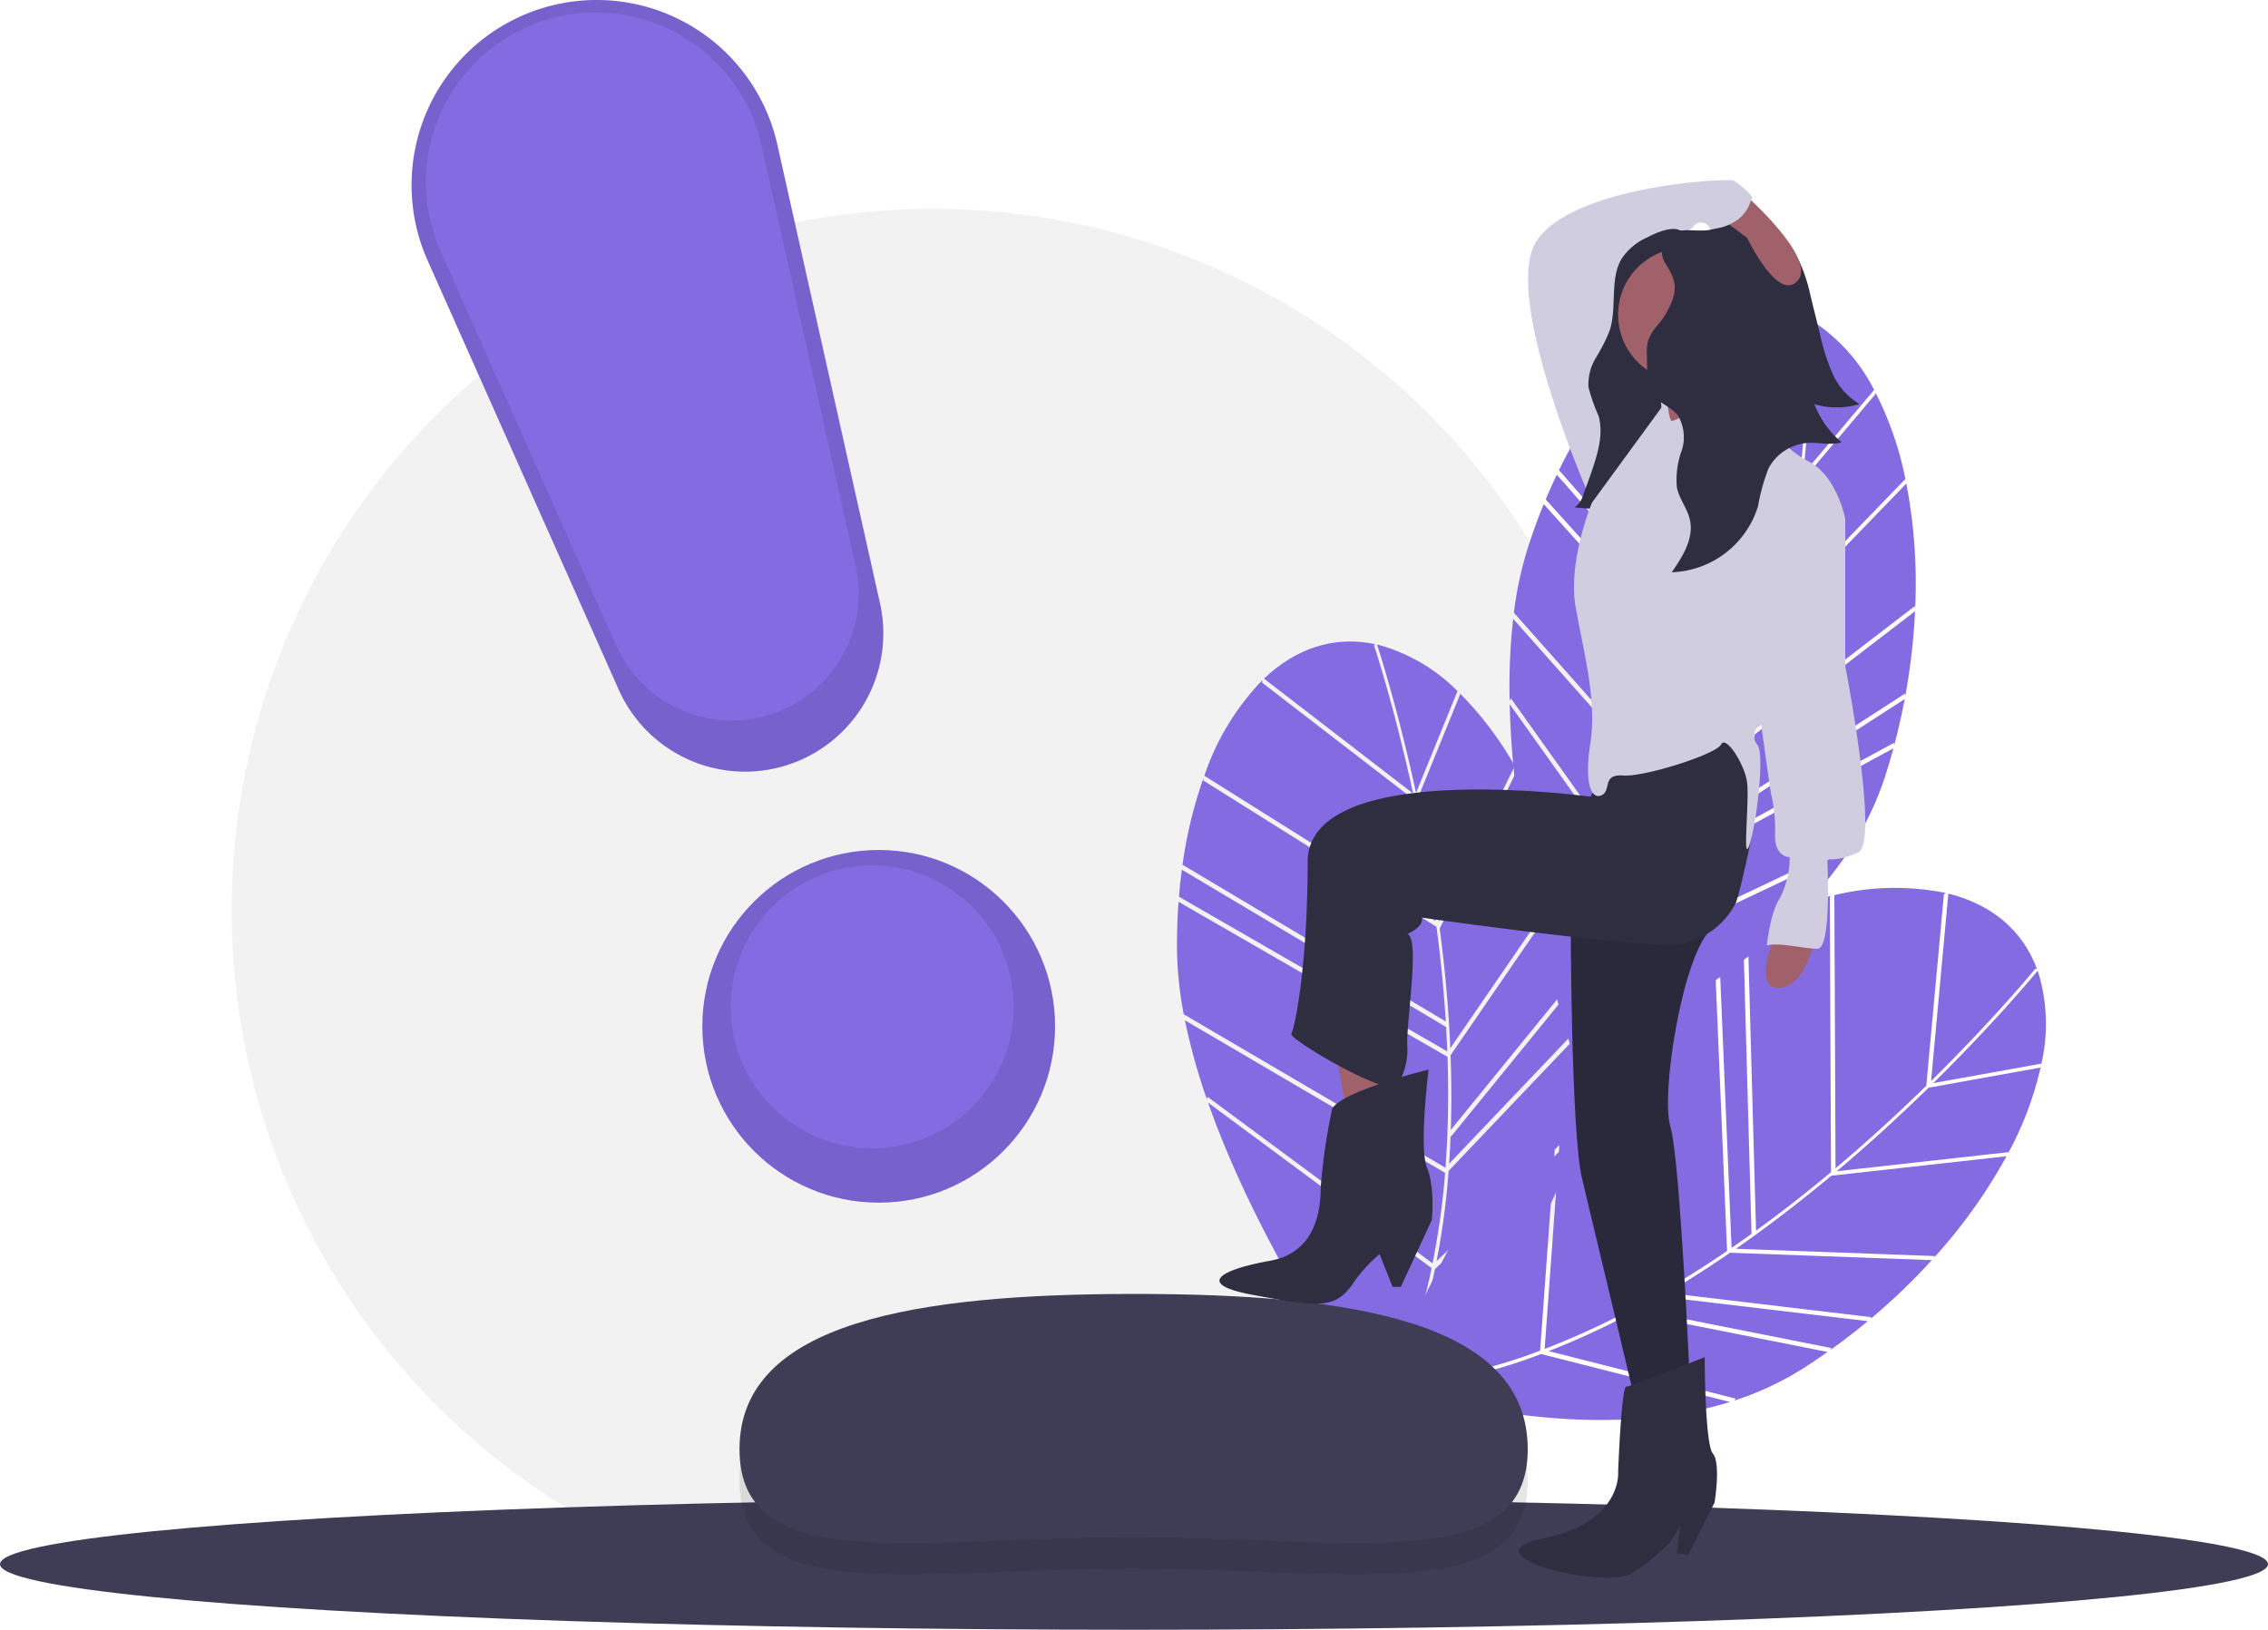 <svg xmlns="http://www.w3.org/2000/svg" width="250.381" height="179.947" viewBox="0 0 250.381 179.947">
  <g id="undraw_notify_88a4" transform="translate(0 -0.035)">
    <circle id="Ellipse_1088" data-name="Ellipse 1088" cx="77.424" cy="77.424" r="77.424" transform="translate(25.581 23.098)" fill="#f2f2f2"/>
    <path id="Path_1576" data-name="Path 1576" d="M927.515,243.849l-8.077,9.577c-.436,4.125-1.054,8.734-1.93,13.569l13.271-13.729.062.24a37.263,37.263,0,0,0-3.4-9.883Z" transform="translate(-720.439 -200.338)" fill="#846be2"/>
    <path id="Path_1577" data-name="Path 1577" d="M926.365,225.976l7.824-9.276a19.628,19.628,0,0,0-6.455-7.375c-.135-.087-.27-.168-.405-.249C927.332,210.2,927.3,216.822,926.365,225.976Z" transform="translate(-727.291 -173.612)" fill="#846be2"/>
    <path id="Path_1578" data-name="Path 1578" d="M905.018,398.349l.017.278q.679-2.553,1.161-5.113L886.95,405.939l-.013-.127q-.546,1.487-1.123,2.918Z" transform="translate(-695.92 -316.296)" fill="#846be2"/>
    <path id="Path_1579" data-name="Path 1579" d="M921.189,301.947l.039.263a58.569,58.569,0,0,0-.977-13.793l-13.524,13.991q-1.263,6.792-2.973,12.929Z" transform="translate(-709.798 -234.992)" fill="#846be2"/>
    <path id="Path_1580" data-name="Path 1580" d="M812.4,244.779a48.907,48.907,0,0,0-5.163,8.4l22.29,25.444c.918-3.569,1.658-7.029,2.253-10.257l-19.5-23.333Z" transform="translate(-635.129 -201.233)" fill="#846be2"/>
    <path id="Path_1581" data-name="Path 1581" d="M800.279,286.213l.113-.255,22.89,25.4q.37-1.3.707-2.595l-22.372-25.538.115-.254Q800.973,284.535,800.279,286.213Z" transform="translate(-629.748 -230.776)" fill="#846be2"/>
    <path id="Path_1582" data-name="Path 1582" d="M910.773,359.779l.027.272a69.952,69.952,0,0,0,1.08-9.367l-17.67,13.572q-1.164,4.086-2.522,7.846Z" transform="translate(-700.464 -283.162)" fill="#846be2"/>
    <path id="Path_1583" data-name="Path 1583" d="M828.65,475.971A57.053,57.053,0,0,1,818.5,489.137c4.157-1.677,20.9-9.063,29.583-22.383Z" transform="translate(-643.848 -372.956)" fill="#846be2"/>
    <path id="Path_1584" data-name="Path 1584" d="M783.5,354.407a67.691,67.691,0,0,0-.39,9.05l.14-.271L801.2,388.37a84.12,84.12,0,0,0,4.405-9.069Z" transform="translate(-616.452 -286.043)" fill="#846be2"/>
    <path id="Path_1585" data-name="Path 1585" d="M884.8,219.622c1.007-9.9.953-16.806.952-16.905l.171-.069c-4.042-2.343-8.508-2.261-12.858-.179Z" transform="translate(-686.06 -167.286)" fill="#846be2"/>
    <path id="Path_1586" data-name="Path 1586" d="M869.63,428.086c-.121.295-.242.592-.365.883a83.6,83.6,0,0,1-3.981,8.178l19.253-9.13.01.273a33.136,33.136,0,0,0,3.582-7.558q.506-1.57.933-3.152Z" transform="translate(-680.037 -334.915)" fill="#846be2"/>
    <path id="Path_1587" data-name="Path 1587" d="M850.082,239.5c.863-4.781,1.472-9.336,1.9-13.413l-12-17.547.127-.24a28.209,28.209,0,0,0-9.363,8.057Z" transform="translate(-653.317 -173.009)" fill="#846be2"/>
    <path id="Path_1588" data-name="Path 1588" d="M801.029,421.053l-17.821-25c.429,18.122,6.617,37.461,7.016,38.691A55.219,55.219,0,0,0,801.029,421.053Z" transform="translate(-616.542 -318.261)" fill="#846be2"/>
    <path id="Path_1589" data-name="Path 1589" d="M807.487,335.488l.018-.01a113.553,113.553,0,0,0,3.986-11.554l-22.946-25.459q-.93,2.278-1.728,4.747a40.685,40.685,0,0,0-1.565,7.239Z" transform="translate(-618.124 -242.766)" fill="#846be2"/>
    <path id="Path_1590" data-name="Path 1590" d="M965.135,572.513l-12.329,2.224c-2.966,2.9-6.382,6.055-10.141,9.22l18.978-2.11-.105.224a37.26,37.26,0,0,0,3.686-9.78Z" transform="translate(-739.9 -454.601)" fill="#846be2"/>
    <path id="Path_1591" data-name="Path 1591" d="M989.756,538.465l11.943-2.154a19.63,19.63,0,0,0-.267-9.8c-.048-.153-.1-.3-.153-.451C1000.56,526.933,996.313,532.01,989.756,538.465Z" transform="translate(-776.331 -418.839)" fill="#846be2"/>
    <path id="Path_1592" data-name="Path 1592" d="M867.042,690.323l-.164.225q2.152-1.533,4.156-3.2l-22.748-2.7.071-.106q-1.369.8-2.726,1.532Z" transform="translate(-664.833 -541.439)" fill="#846be2"/>
    <path id="Path_1593" data-name="Path 1593" d="M915.476,627.53l-.138.228a58.58,58.58,0,0,0,8.045-11.246l-19.339,2.15q-5.3,4.426-10.537,8.062Z" transform="translate(-701.871 -488.811)" fill="#846be2"/>
    <path id="Path_1594" data-name="Path 1594" d="M908.521,489.409a48.913,48.913,0,0,0-9.333,3.174l.939,33.813c2.983-2.163,5.76-4.357,8.277-6.463l-.134-30.406Z" transform="translate(-706.265 -390.482)" fill="#846be2"/>
    <path id="Path_1595" data-name="Path 1595" d="M883.987,505.5l.25-.124,1.431,34.159q1.117-.769,2.2-1.547l-.942-33.938.251-.122Q885.593,504.654,883.987,505.5Z" transform="translate(-694.506 -401.717)" fill="#846be2"/>
    <path id="Path_1596" data-name="Path 1596" d="M882.56,670.688l-.152.227a69.934,69.934,0,0,0,6.807-6.526l-22.266-.818q-3.5,2.4-6.947,4.435Z" transform="translate(-675.951 -525.217)" fill="#846be2"/>
    <path id="Path_1597" data-name="Path 1597" d="M743.1,712.955a57.055,57.055,0,0,1-16.212,3.669c4.271,1.36,21.881,6.353,37.061,1.629Z" transform="translate(-572.97 -563.421)" fill="#846be2"/>
    <path id="Path_1598" data-name="Path 1598" d="M808.287,545.049a67.659,67.659,0,0,0-6.073,6.722l.28-.12L800.258,582.5a84.143,84.143,0,0,0,9.178-4.175Z" transform="translate(-629.732 -433.526)" fill="#846be2"/>
    <path id="Path_1599" data-name="Path 1599" d="M988.71,509.094c7.093-6.986,11.453-12.336,11.516-12.413l.176.056c-1.618-4.382-5.11-7.168-9.789-8.339Z" transform="translate(-775.522 -389.7)" fill="#846be2"/>
    <path id="Path_1600" data-name="Path 1600" d="M811.339,692.962c-.282.15-.564.3-.845.447a83.578,83.578,0,0,1-8.282,3.759l20.651,5.248-.167.216a33.141,33.141,0,0,0,7.579-3.536q1.391-.887,2.729-1.833Z" transform="translate(-631.244 -547.954)" fill="#846be2"/>
    <path id="Path_1601" data-name="Path 1601" d="M941.656,516.556c3.714-3.132,7.089-6.252,10.02-9.117l1.947-21.171.25-.1a28.207,28.207,0,0,0-12.35.234Z" transform="translate(-739.017 -387.526)" fill="#846be2"/>
    <path id="Path_1602" data-name="Path 1602" d="M739.772,606.668l2.22-30.621c-11.227,14.231-18.8,33.073-19.274,34.274A55.223,55.223,0,0,0,739.772,606.668Z" transform="translate(-569.745 -457.507)" fill="#846be2"/>
    <path id="Path_1603" data-name="Path 1603" d="M839.06,552.062l.021,0a113.57,113.57,0,0,0,10.439-6.356l-1.435-34.243q-2.17,1.162-4.358,2.554A40.682,40.682,0,0,0,837.9,518.6Z" transform="translate(-658.856 -407.547)" fill="#846be2"/>
    <path id="Path_1604" data-name="Path 1604" d="M742.935,390.507l-4.722,11.6c.86,4.057,1.7,8.632,2.359,13.5l8.377-17.159.133.209a37.264,37.264,0,0,0-6.288-8.349Z" transform="translate(-581.733 -313.821)" fill="#846be2"/>
    <path id="Path_1605" data-name="Path 1605" d="M722.823,383.338,727.4,372.1a19.63,19.63,0,0,0-8.418-5.019c-.155-.041-.309-.077-.462-.112C718.867,368.039,720.881,374.344,722.823,383.338Z" transform="translate(-566.495 -295.76)" fill="#846be2"/>
    <path id="Path_1606" data-name="Path 1606" d="M768.74,533.36l.1.259q-.143-2.638-.476-5.222L753.9,546.163l-.051-.116q-.06,1.583-.166,3.122Z" transform="translate(-593.704 -420.645)" fill="#846be2"/>
    <path id="Path_1607" data-name="Path 1607" d="M762.69,440.782l.119.238a58.586,58.586,0,0,0-5.192-12.815l-8.537,17.486q.9,6.85,1.169,13.215Z" transform="translate(-590.139 -343.134)" fill="#846be2"/>
    <path id="Path_1608" data-name="Path 1608" d="M625.985,432.012a48.915,48.915,0,0,0-2.315,9.582L652.733,458.9c-.23-3.678-.6-7.2-1.028-10.451l-25.754-16.164Z" transform="translate(-493.121 -346.079)" fill="#846be2"/>
    <path id="Path_1609" data-name="Path 1609" d="M621.825,479.082l.029-.278,29.619,17.077q-.052-1.355-.13-2.686l-29.17-17.372.031-.277Q621.966,477.271,621.825,479.082Z" transform="translate(-491.694 -379.758)" fill="#846be2"/>
    <path id="Path_1610" data-name="Path 1610" d="M768.749,495.1l.11.25a69.955,69.955,0,0,0-1.868-9.243l-12.61,18.369q.156,4.245.027,8.241Z" transform="translate(-594.241 -387.928)" fill="#846be2"/>
    <path id="Path_1611" data-name="Path 1611" d="M727.675,621.065a57.053,57.053,0,0,1-5.58,15.658c3.435-2.879,17.079-15.08,21.216-30.431Z" transform="translate(-569.264 -480.905)" fill="#846be2"/>
    <path id="Path_1612" data-name="Path 1612" d="M624.847,550.225a67.686,67.686,0,0,0,2.427,8.728l.049-.3,24.857,18.4a84.14,84.14,0,0,0,1.386-9.987Z" transform="translate(-494.032 -437.531)" fill="#846be2"/>
    <path id="Path_1613" data-name="Path 1613" d="M679.858,382.239c-2.1-9.731-4.288-16.278-4.32-16.372l.141-.119c-4.568-.979-8.79.479-12.284,3.8Z" transform="translate(-523.853 -294.585)" fill="#846be2"/>
    <path id="Path_1614" data-name="Path 1614" d="M748.871,568.991c-.024.318-.047.638-.074.953a83.575,83.575,0,0,1-1.258,9.008l15.488-14.634.094.256a33.134,33.134,0,0,0,1.071-8.295q0-1.65-.087-3.286Z" transform="translate(-588.947 -439.673)" fill="#846be2"/>
    <path id="Path_1615" data-name="Path 1615" d="M659.831,410.9c-.657-4.814-1.486-9.334-2.337-13.344l-16.84-12.978.046-.267a28.209,28.209,0,0,0-6.414,10.556Z" transform="translate(-501.334 -309.18)" fill="#846be2"/>
    <path id="Path_1616" data-name="Path 1616" d="M660.788,608.622l-24.675-18.267c6.01,17.1,17.872,33.582,18.632,34.628A55.223,55.223,0,0,0,660.788,608.622Z" transform="translate(-502.747 -468.576)" fill="#846be2"/>
    <path id="Path_1617" data-name="Path 1617" d="M650.581,521.773l.014-.015a113.525,113.525,0,0,0,.22-12.22l-29.691-17.119q-.18,2.454-.176,5.049a40.685,40.685,0,0,0,.75,7.368Z" transform="translate(-491.015 -392.811)" fill="#846be2"/>
    <ellipse id="Ellipse_1089" data-name="Ellipse 1089" cx="125.191" cy="7.244" rx="125.191" ry="7.244" transform="translate(0 165.494)" fill="#3f3d56"/>
    <path id="Path_1618" data-name="Path 1618" d="M494.636,716.111c0,14.08-19.626,9.725-43.655,9.725s-43.363,4.355-43.363-9.725,19.623-17.142,43.652-17.142S494.636,702.032,494.636,716.111Z" transform="translate(-325.979 -552.602)" opacity="0.1"/>
    <path id="Path_1619" data-name="Path 1619" d="M494.636,700.8c0,14.08-19.626,9.725-43.655,9.725s-43.363,4.355-43.363-9.725,19.623-17.142,43.652-17.142S494.636,686.718,494.636,700.8Z" transform="translate(-325.979 -540.755)" fill="#3f3d56"/>
    <path id="Path_1620" data-name="Path 1620" d="M812.974,487.2s0,23.632,1.263,28.864,5.773,24.173,5.773,24.173l6.134-1.263s-1.082-25.075-2.165-28.683,1.263-18.4,4.33-21.648-1.443-5.232-1.443-5.232Z" transform="translate(-639.569 -385.841)" fill="#2f2e41"/>
    <path id="Path_1621" data-name="Path 1621" d="M812.974,487.2s0,23.632,1.263,28.864,5.773,24.173,5.773,24.173l6.134-1.263s-1.082-25.075-2.165-28.683,1.263-18.4,4.33-21.648-1.443-5.232-1.443-5.232Z" transform="translate(-639.569 -385.841)" opacity="0.1"/>
    <path id="Path_1622" data-name="Path 1622" d="M808.234,714.5s-8.118,3.247-8.659,3.247-.9,9.381-.9,9.381.541,5.592-8.3,7.4,7.036,5.773,9.922,3.788a24,24,0,0,0,4.149-3.427l1.082-1.8-.361,3.067,1.263.18,2.886-5.773s.722-4.33-.18-5.412S808.234,714.5,808.234,714.5Z" transform="translate(-620.037 -564.616)" fill="#2f2e41"/>
    <path id="Path_1623" data-name="Path 1623" d="M651.225,512.144l1.263,7.036,5.953-.541-1.082-5.051Z" transform="translate(-503.798 -396.175)" fill="#a0616a"/>
    <path id="Path_1624" data-name="Path 1624" d="M710.772,409.164l-1.082,1.8s-31.209-4.329-31.209,7.216-1.443,18.4-1.8,18.942,9.381,6.314,11.545,5.953a7.521,7.521,0,0,0,1.263-4.51c-.18-2.526,1.443-11.906,0-12.447,0,0,1.8-.722,1.624-1.8,0,0,25.436,3.608,28.683,2.886a8.6,8.6,0,0,0,5.953-4.51c.541-1.443,1.7-7.073,1.7-7.073l-.257-9.524L724.3,402.67l-4.33-.541-6.675,4.149Z" transform="translate(-534.12 -322.961)" fill="#2f2e41"/>
    <path id="Path_1625" data-name="Path 1625" d="M909.087,508.909s-2.526,5.773.361,5.773,3.969-5.051,3.969-5.051Z" transform="translate(-713.132 -405.568)" fill="#a0616a"/>
    <path id="Path_1626" data-name="Path 1626" d="M800.118,177.144l-.9-1.082s-10.1-22.73-6.134-28.864,21.287-7.036,21.828-6.675,2.165,1.624,1.984,1.984-3.788,1.263-2.526,3.428c0,0-1.8.541-2.165-.18a1.031,1.031,0,0,0-1.8-.18c-.361.722-6.133,2.345-6.133,2.886s-.9,3.247-1.8,3.608.18,5.773,1.984,7.216,3.067,5.412,3.067,5.412l-.9,8.118Z" transform="translate(-623.466 -120.526)" fill="#d0cde1"/>
    <path id="Path_1627" data-name="Path 1627" d="M822.835,165.208a6.5,6.5,0,0,0-2.8,2.356c-1.332,2.263-.481,5.358-1.306,7.9a18.99,18.99,0,0,1-1.522,3.01,5.665,5.665,0,0,0-.822,3.269,20.618,20.618,0,0,0,1.108,3.15c.536,1.854,0,3.864-.607,5.691q-.5,1.5-1.058,2.974a2.641,2.641,0,0,1-.975,1.455l4.269.35a4.656,4.656,0,0,0,3.587-.7,4.141,4.141,0,0,0,.934-1.335,13.943,13.943,0,0,0,1.009-6.663c-.111-2.278-.467-4.541-.448-6.822a6.936,6.936,0,0,1,.3-2.213,12.463,12.463,0,0,1,.8-1.623,21.86,21.86,0,0,0,1.763-6.166c.266-1.456.691-3.566-.071-4.934S823.861,164.685,822.835,165.208Z" transform="translate(-641.021 -138.946)" fill="#2f2e41"/>
    <circle id="Ellipse_1090" data-name="Ellipse 1090" cx="7.396" cy="7.396" r="7.396" transform="translate(178.636 27.393)" fill="#a0616a"/>
    <path id="Path_1628" data-name="Path 1628" d="M856,227.209s1.173,4.6.451,6.945S866.287,231,866.287,231s-3.247-4.33-3.247-5.773Z" transform="translate(-672.858 -186.106)" fill="#a0616a"/>
    <path id="Path_1629" data-name="Path 1629" d="M837.466,245.958s-2.345-1.8-2.345-2.706-1.624-2.886-1.624-2.886-7.757,3.969-8.118,3.969-.541-2.345-.541-2.345l-8.3,11.365s-2.706,6.494-1.8,11.545,2.345,10.283,1.624,14.973.18,6.314,1.263,5.773,0-2.345,2.345-2.165,10.283-2.345,10.824-3.428,2.706,2.345,2.886,4.33-.361,7.4,0,7.216.9-3.247,1.083-4.69.722-6.134,0-6.855a1.473,1.473,0,0,1,.361-2.165c.541-.361,9.381-22.73,9.381-22.73s-.9-4.69-3.969-6.314S837.466,245.958,837.466,245.958Z" transform="translate(-640.789 -197.818)" fill="#d0cde1"/>
    <path id="Path_1630" data-name="Path 1630" d="M911.288,292.161l2.886,3.067v16.236s3.788,19.483,1.443,20.565-3.428.722-3.428.722.541,9.922-1.082,9.922-4.149-.722-5.592-.361c0,0,.361-3.608,1.443-5.232a9.86,9.86,0,0,0,1.083-4.51s-1.624,0-1.624-2.345a17.348,17.348,0,0,0-.361-4.33c-.18-.541-1.443-10.1-1.443-10.1Z" transform="translate(-710.463 -237.889)" fill="#d0cde1"/>
    <path id="Path_1631" data-name="Path 1631" d="M852.7,159.592c1.249-.794,2.9-.193,4.355-.485,1.577-.318,2.89-1.693,4.5-1.615,1.336.065,2.391,1.119,3.257,2.139a15.091,15.091,0,0,1,2.075,2.971,18.1,18.1,0,0,1,1.233,3.782l1.067,4.328a21.822,21.822,0,0,0,1.385,4.307,7.324,7.324,0,0,0,2.963,3.333,8.717,8.717,0,0,1-4.984.016,10.223,10.223,0,0,0,3,4.2c-1.2.367-2.5,0-3.755.077a5.329,5.329,0,0,0-4.318,2.83,21.87,21.87,0,0,0-1.148,4.143,10.332,10.332,0,0,1-9.525,7.306c1.2-1.733,2.465-3.745,2-5.8-.281-1.243-1.168-2.287-1.432-3.535a9.326,9.326,0,0,1,.5-4.019,4.723,4.723,0,0,0-.375-3.935c-.871-1.153-2.62-1.533-3.182-2.864a4.088,4.088,0,0,1-.222-1.537l-.036-2.372a5.019,5.019,0,0,1,.125-1.481,5.291,5.291,0,0,1,1.017-1.691,9.022,9.022,0,0,0,1.82-3.272c.363-1.483-.2-2.4-.923-3.6A2.372,2.372,0,0,1,852.7,159.592Z" transform="translate(-668.246 -133.704)" fill="#2f2e41"/>
    <path id="Path_1632" data-name="Path 1632" d="M886.165,146.335s8.3,7.216,6.134,9.741-5.592-4.69-5.592-4.69L883.1,148.68Z" transform="translate(-693.818 -125.075)" fill="#a0616a"/>
    <path id="Path_1633" data-name="Path 1633" d="M664.762,574.251s-9.561,2.345-10.643,4.33a66.9,66.9,0,0,0-1.263,8.659c0,2.526-.541,7.216-5.592,8.118s-8.659,2.526-1.8,3.788,8.84,1.624,10.824-1.082a15.352,15.352,0,0,1,3.067-3.428l1.443,3.608h.9l3.428-7.4s.361-3.608-.541-5.773S664.762,574.251,664.762,574.251Z" transform="translate(-507.052 -456.118)" fill="#2f2e41"/>
    <path id="Path_1634" data-name="Path 1634" d="M883.766,143.576s-.276,2.886-4.2,3.428l-.854-2.706,2.706-2.345Z" transform="translate(-690.428 -121.685)" fill="#d0cde1"/>
    <circle id="Ellipse_1091" data-name="Ellipse 1091" cx="19.469" cy="19.469" r="19.469" transform="translate(77.538 93.886)" fill="#846be2"/>
    <path id="Path_1635" data-name="Path 1635" d="M289.371,136.986h0a15.263,15.263,0,0,1-18.8-8.262L249.47,81.33a20.437,20.437,0,0,1,12.169-27.688h0a20.437,20.437,0,0,1,26.444,14.913l11.329,50.628A15.263,15.263,0,0,1,289.371,136.986Z" transform="translate(-202.266 -52.545)" fill="#846be2"/>
    <circle id="Ellipse_1092" data-name="Ellipse 1092" cx="19.469" cy="19.469" r="19.469" transform="translate(77.538 93.886)" opacity="0.1"/>
    <path id="Path_1636" data-name="Path 1636" d="M289.371,136.986h0a15.263,15.263,0,0,1-18.8-8.262L249.47,81.33a20.437,20.437,0,0,1,12.169-27.688h0a20.437,20.437,0,0,1,26.444,14.913l11.329,50.628A15.263,15.263,0,0,1,289.371,136.986Z" transform="translate(-202.266 -52.545)" opacity="0.1"/>
    <circle id="Ellipse_1093" data-name="Ellipse 1093" cx="15.621" cy="15.621" r="15.621" transform="translate(80.666 95.588)" fill="#846be2"/>
    <path id="Path_1637" data-name="Path 1637" d="M292.92,136.1h0a14,14,0,0,1-17.248-7.581L256.309,85.034a18.751,18.751,0,0,1,11.165-25.4h0a18.751,18.751,0,0,1,24.263,13.683l10.395,46.453A14,14,0,0,1,292.92,136.1Z" transform="translate(-207.671 -57.245)" fill="#846be2"/>
  </g>
</svg>
